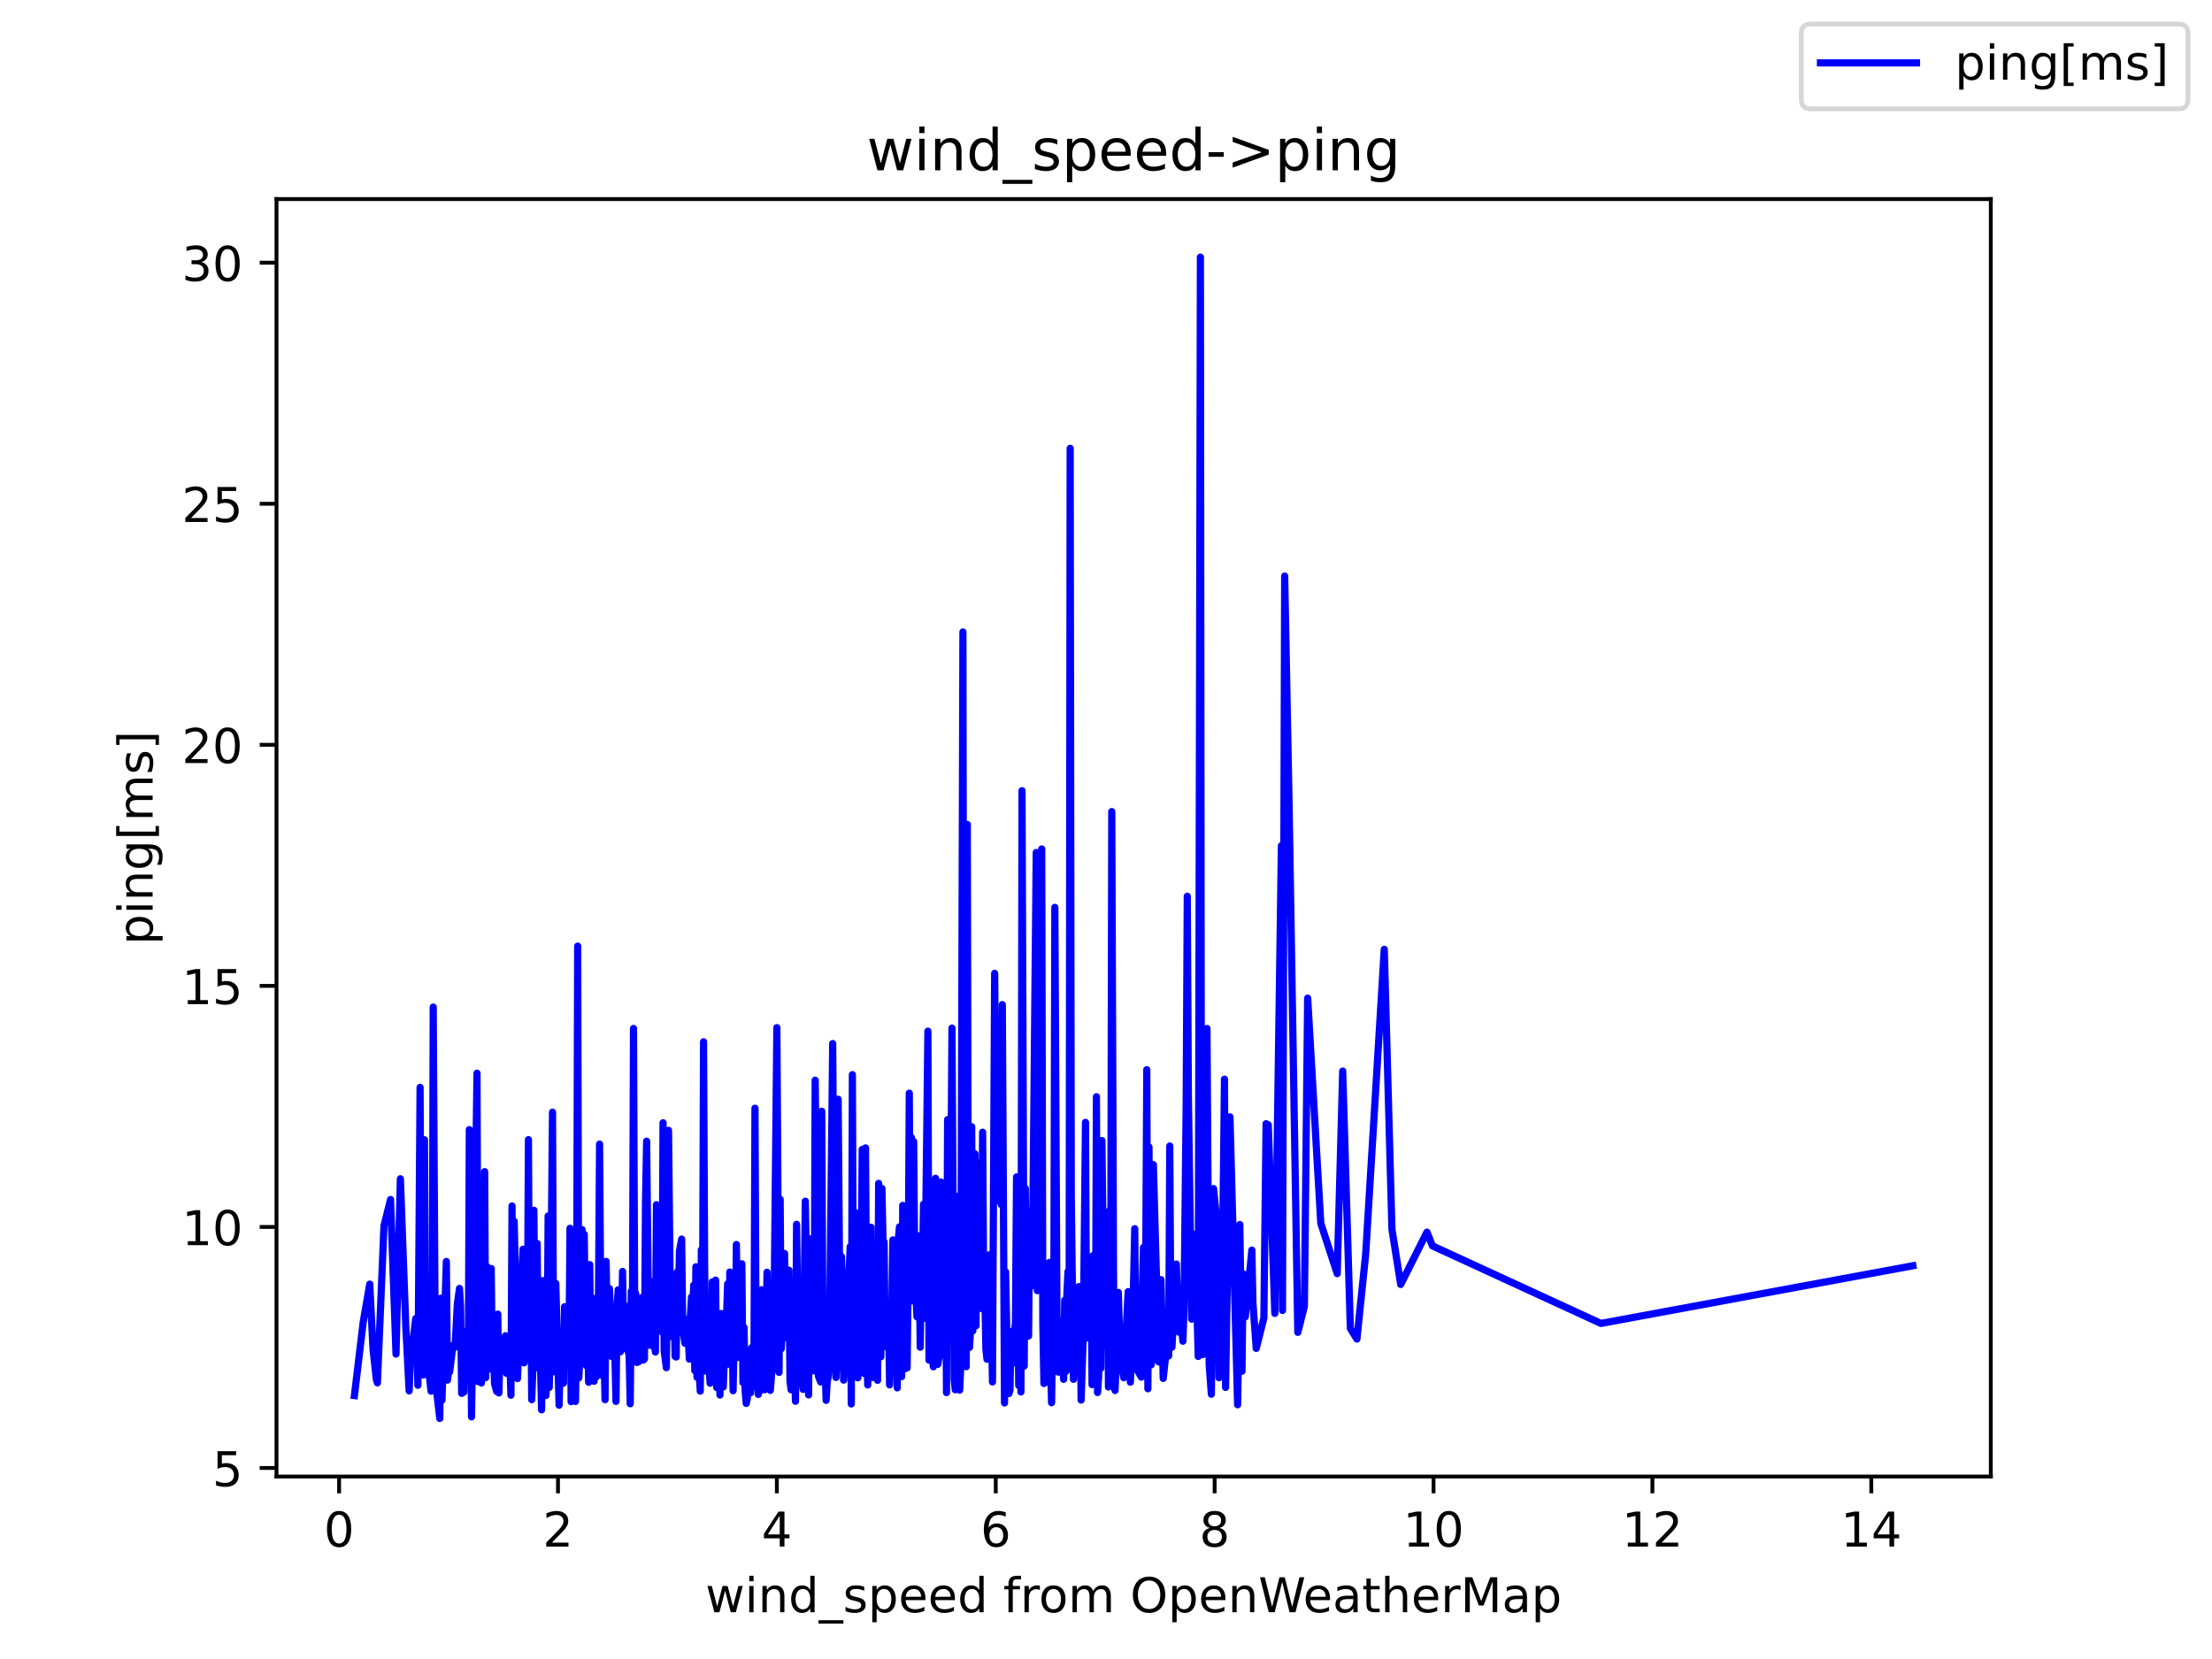 <?xml version="1.0" encoding="utf-8" standalone="no"?>
<!DOCTYPE svg PUBLIC "-//W3C//DTD SVG 1.1//EN"
  "http://www.w3.org/Graphics/SVG/1.1/DTD/svg11.dtd">
<!-- Created with matplotlib (https://matplotlib.org/) -->
<svg height="345.6pt" version="1.1" viewBox="0 0 460.8 345.6" width="460.8pt" xmlns="http://www.w3.org/2000/svg" xmlns:xlink="http://www.w3.org/1999/xlink">
 <defs>
  <style type="text/css">*{stroke-linecap:butt;stroke-linejoin:round;}</style>
 </defs>
 <g id="figure_1">
  <g id="patch_1">
   <path d="M 0 345.6 
L 460.8 345.6 
L 460.8 0 
L 0 0 
z
" style="fill:#ffffff;"/>
  </g>
  <g id="axes_1">
   <g id="patch_2">
    <path d="M 57.6 307.584 
L 414.72 307.584 
L 414.72 41.472 
L 57.6 41.472 
z
" style="fill:#ffffff;"/>
   </g>
   <g id="matplotlib.axis_1">
    <g id="xtick_1">
     <g id="line2d_1">
      <defs>
       <path d="M 0 0 
L 0 3.5 
" id="mc36678bcb5" style="stroke:#000000;stroke-width:0.8;"/>
      </defs>
      <g>
       <use style="stroke:#000000;stroke-width:0.8;" x="70.641" xlink:href="#mc36678bcb5" y="307.584"/>
      </g>
     </g>
     <g id="text_1">
      <!-- 0 -->
      <g transform="translate(67.46 322.182)scale(0.1 -0.1)">
       <defs>
        <path d="M 31.781 66.406 
Q 24.172 66.406 20.328 58.906 
Q 16.5 51.422 16.5 36.375 
Q 16.5 21.391 20.328 13.891 
Q 24.172 6.391 31.781 6.391 
Q 39.453 6.391 43.281 13.891 
Q 47.125 21.391 47.125 36.375 
Q 47.125 51.422 43.281 58.906 
Q 39.453 66.406 31.781 66.406 
z
M 31.781 74.219 
Q 44.047 74.219 50.516 64.516 
Q 56.984 54.828 56.984 36.375 
Q 56.984 17.969 50.516 8.266 
Q 44.047 -1.422 31.781 -1.422 
Q 19.531 -1.422 13.062 8.266 
Q 6.594 17.969 6.594 36.375 
Q 6.594 54.828 13.062 64.516 
Q 19.531 74.219 31.781 74.219 
z
" id="DejaVuSans-48"/>
       </defs>
       <use xlink:href="#DejaVuSans-48"/>
      </g>
     </g>
    </g>
    <g id="xtick_2">
     <g id="line2d_2">
      <g>
       <use style="stroke:#000000;stroke-width:0.8;" x="116.238" xlink:href="#mc36678bcb5" y="307.584"/>
      </g>
     </g>
     <g id="text_2">
      <!-- 2 -->
      <g transform="translate(113.057 322.182)scale(0.1 -0.1)">
       <defs>
        <path d="M 19.188 8.297 
L 53.609 8.297 
L 53.609 0 
L 7.328 0 
L 7.328 8.297 
Q 12.938 14.109 22.625 23.891 
Q 32.328 33.688 34.812 36.531 
Q 39.547 41.844 41.422 45.531 
Q 43.312 49.219 43.312 52.781 
Q 43.312 58.594 39.234 62.25 
Q 35.156 65.922 28.609 65.922 
Q 23.969 65.922 18.812 64.312 
Q 13.672 62.703 7.812 59.422 
L 7.812 69.391 
Q 13.766 71.781 18.938 73 
Q 24.125 74.219 28.422 74.219 
Q 39.75 74.219 46.484 68.547 
Q 53.219 62.891 53.219 53.422 
Q 53.219 48.922 51.531 44.891 
Q 49.859 40.875 45.406 35.406 
Q 44.188 33.984 37.641 27.219 
Q 31.109 20.453 19.188 8.297 
z
" id="DejaVuSans-50"/>
       </defs>
       <use xlink:href="#DejaVuSans-50"/>
      </g>
     </g>
    </g>
    <g id="xtick_3">
     <g id="line2d_3">
      <g>
       <use style="stroke:#000000;stroke-width:0.8;" x="161.836" xlink:href="#mc36678bcb5" y="307.584"/>
      </g>
     </g>
     <g id="text_3">
      <!-- 4 -->
      <g transform="translate(158.655 322.182)scale(0.1 -0.1)">
       <defs>
        <path d="M 37.797 64.312 
L 12.891 25.391 
L 37.797 25.391 
z
M 35.203 72.906 
L 47.609 72.906 
L 47.609 25.391 
L 58.016 25.391 
L 58.016 17.188 
L 47.609 17.188 
L 47.609 0 
L 37.797 0 
L 37.797 17.188 
L 4.891 17.188 
L 4.891 26.703 
z
" id="DejaVuSans-52"/>
       </defs>
       <use xlink:href="#DejaVuSans-52"/>
      </g>
     </g>
    </g>
    <g id="xtick_4">
     <g id="line2d_4">
      <g>
       <use style="stroke:#000000;stroke-width:0.8;" x="207.434" xlink:href="#mc36678bcb5" y="307.584"/>
      </g>
     </g>
     <g id="text_4">
      <!-- 6 -->
      <g transform="translate(204.252 322.182)scale(0.1 -0.1)">
       <defs>
        <path d="M 33.016 40.375 
Q 26.375 40.375 22.484 35.828 
Q 18.609 31.297 18.609 23.391 
Q 18.609 15.531 22.484 10.953 
Q 26.375 6.391 33.016 6.391 
Q 39.656 6.391 43.531 10.953 
Q 47.406 15.531 47.406 23.391 
Q 47.406 31.297 43.531 35.828 
Q 39.656 40.375 33.016 40.375 
z
M 52.594 71.297 
L 52.594 62.312 
Q 48.875 64.062 45.094 64.984 
Q 41.312 65.922 37.594 65.922 
Q 27.828 65.922 22.672 59.328 
Q 17.531 52.734 16.797 39.406 
Q 19.672 43.656 24.016 45.922 
Q 28.375 48.188 33.594 48.188 
Q 44.578 48.188 50.953 41.516 
Q 57.328 34.859 57.328 23.391 
Q 57.328 12.156 50.688 5.359 
Q 44.047 -1.422 33.016 -1.422 
Q 20.359 -1.422 13.672 8.266 
Q 6.984 17.969 6.984 36.375 
Q 6.984 53.656 15.188 63.938 
Q 23.391 74.219 37.203 74.219 
Q 40.922 74.219 44.703 73.484 
Q 48.484 72.75 52.594 71.297 
z
" id="DejaVuSans-54"/>
       </defs>
       <use xlink:href="#DejaVuSans-54"/>
      </g>
     </g>
    </g>
    <g id="xtick_5">
     <g id="line2d_5">
      <g>
       <use style="stroke:#000000;stroke-width:0.8;" x="253.031" xlink:href="#mc36678bcb5" y="307.584"/>
      </g>
     </g>
     <g id="text_5">
      <!-- 8 -->
      <g transform="translate(249.85 322.182)scale(0.1 -0.1)">
       <defs>
        <path d="M 31.781 34.625 
Q 24.75 34.625 20.719 30.859 
Q 16.703 27.094 16.703 20.516 
Q 16.703 13.922 20.719 10.156 
Q 24.75 6.391 31.781 6.391 
Q 38.812 6.391 42.859 10.172 
Q 46.922 13.969 46.922 20.516 
Q 46.922 27.094 42.891 30.859 
Q 38.875 34.625 31.781 34.625 
z
M 21.922 38.812 
Q 15.578 40.375 12.031 44.719 
Q 8.5 49.078 8.5 55.328 
Q 8.5 64.062 14.719 69.141 
Q 20.953 74.219 31.781 74.219 
Q 42.672 74.219 48.875 69.141 
Q 55.078 64.062 55.078 55.328 
Q 55.078 49.078 51.531 44.719 
Q 48 40.375 41.703 38.812 
Q 48.828 37.156 52.797 32.312 
Q 56.781 27.484 56.781 20.516 
Q 56.781 9.906 50.312 4.234 
Q 43.844 -1.422 31.781 -1.422 
Q 19.734 -1.422 13.25 4.234 
Q 6.781 9.906 6.781 20.516 
Q 6.781 27.484 10.781 32.312 
Q 14.797 37.156 21.922 38.812 
z
M 18.312 54.391 
Q 18.312 48.734 21.844 45.562 
Q 25.391 42.391 31.781 42.391 
Q 38.141 42.391 41.719 45.562 
Q 45.312 48.734 45.312 54.391 
Q 45.312 60.062 41.719 63.234 
Q 38.141 66.406 31.781 66.406 
Q 25.391 66.406 21.844 63.234 
Q 18.312 60.062 18.312 54.391 
z
" id="DejaVuSans-56"/>
       </defs>
       <use xlink:href="#DejaVuSans-56"/>
      </g>
     </g>
    </g>
    <g id="xtick_6">
     <g id="line2d_6">
      <g>
       <use style="stroke:#000000;stroke-width:0.8;" x="298.629" xlink:href="#mc36678bcb5" y="307.584"/>
      </g>
     </g>
     <g id="text_6">
      <!-- 10 -->
      <g transform="translate(292.266 322.182)scale(0.1 -0.1)">
       <defs>
        <path d="M 12.406 8.297 
L 28.516 8.297 
L 28.516 63.922 
L 10.984 60.406 
L 10.984 69.391 
L 28.422 72.906 
L 38.281 72.906 
L 38.281 8.297 
L 54.391 8.297 
L 54.391 0 
L 12.406 0 
z
" id="DejaVuSans-49"/>
       </defs>
       <use xlink:href="#DejaVuSans-49"/>
       <use x="63.623" xlink:href="#DejaVuSans-48"/>
      </g>
     </g>
    </g>
    <g id="xtick_7">
     <g id="line2d_7">
      <g>
       <use style="stroke:#000000;stroke-width:0.8;" x="344.226" xlink:href="#mc36678bcb5" y="307.584"/>
      </g>
     </g>
     <g id="text_7">
      <!-- 12 -->
      <g transform="translate(337.864 322.182)scale(0.1 -0.1)">
       <use xlink:href="#DejaVuSans-49"/>
       <use x="63.623" xlink:href="#DejaVuSans-50"/>
      </g>
     </g>
    </g>
    <g id="xtick_8">
     <g id="line2d_8">
      <g>
       <use style="stroke:#000000;stroke-width:0.8;" x="389.824" xlink:href="#mc36678bcb5" y="307.584"/>
      </g>
     </g>
     <g id="text_8">
      <!-- 14 -->
      <g transform="translate(383.461 322.182)scale(0.1 -0.1)">
       <use xlink:href="#DejaVuSans-49"/>
       <use x="63.623" xlink:href="#DejaVuSans-52"/>
      </g>
     </g>
    </g>
    <g id="text_9">
     <!-- wind_speed from OpenWeatherMap -->
     <g transform="translate(146.962 335.861)scale(0.1 -0.1)">
      <defs>
       <path d="M 4.203 54.688 
L 13.188 54.688 
L 24.422 12.016 
L 35.594 54.688 
L 46.188 54.688 
L 57.422 12.016 
L 68.609 54.688 
L 77.594 54.688 
L 63.281 0 
L 52.688 0 
L 40.922 44.828 
L 29.109 0 
L 18.5 0 
z
" id="DejaVuSans-119"/>
       <path d="M 9.422 54.688 
L 18.406 54.688 
L 18.406 0 
L 9.422 0 
z
M 9.422 75.984 
L 18.406 75.984 
L 18.406 64.594 
L 9.422 64.594 
z
" id="DejaVuSans-105"/>
       <path d="M 54.891 33.016 
L 54.891 0 
L 45.906 0 
L 45.906 32.719 
Q 45.906 40.484 42.875 44.328 
Q 39.844 48.188 33.797 48.188 
Q 26.516 48.188 22.312 43.547 
Q 18.109 38.922 18.109 30.906 
L 18.109 0 
L 9.078 0 
L 9.078 54.688 
L 18.109 54.688 
L 18.109 46.188 
Q 21.344 51.125 25.703 53.562 
Q 30.078 56 35.797 56 
Q 45.219 56 50.047 50.172 
Q 54.891 44.344 54.891 33.016 
z
" id="DejaVuSans-110"/>
       <path d="M 45.406 46.391 
L 45.406 75.984 
L 54.391 75.984 
L 54.391 0 
L 45.406 0 
L 45.406 8.203 
Q 42.578 3.328 38.25 0.953 
Q 33.938 -1.422 27.875 -1.422 
Q 17.969 -1.422 11.734 6.484 
Q 5.516 14.406 5.516 27.297 
Q 5.516 40.188 11.734 48.094 
Q 17.969 56 27.875 56 
Q 33.938 56 38.25 53.625 
Q 42.578 51.266 45.406 46.391 
z
M 14.797 27.297 
Q 14.797 17.391 18.875 11.75 
Q 22.953 6.109 30.078 6.109 
Q 37.203 6.109 41.297 11.75 
Q 45.406 17.391 45.406 27.297 
Q 45.406 37.203 41.297 42.844 
Q 37.203 48.484 30.078 48.484 
Q 22.953 48.484 18.875 42.844 
Q 14.797 37.203 14.797 27.297 
z
" id="DejaVuSans-100"/>
       <path d="M 50.984 -16.609 
L 50.984 -23.578 
L -0.984 -23.578 
L -0.984 -16.609 
z
" id="DejaVuSans-95"/>
       <path d="M 44.281 53.078 
L 44.281 44.578 
Q 40.484 46.531 36.375 47.5 
Q 32.281 48.484 27.875 48.484 
Q 21.188 48.484 17.844 46.438 
Q 14.5 44.391 14.5 40.281 
Q 14.5 37.156 16.891 35.375 
Q 19.281 33.594 26.516 31.984 
L 29.594 31.297 
Q 39.156 29.25 43.188 25.516 
Q 47.219 21.781 47.219 15.094 
Q 47.219 7.469 41.188 3.016 
Q 35.156 -1.422 24.609 -1.422 
Q 20.219 -1.422 15.453 -0.562 
Q 10.688 0.297 5.422 2 
L 5.422 11.281 
Q 10.406 8.688 15.234 7.391 
Q 20.062 6.109 24.812 6.109 
Q 31.156 6.109 34.562 8.281 
Q 37.984 10.453 37.984 14.406 
Q 37.984 18.062 35.516 20.016 
Q 33.062 21.969 24.703 23.781 
L 21.578 24.516 
Q 13.234 26.266 9.516 29.906 
Q 5.812 33.547 5.812 39.891 
Q 5.812 47.609 11.281 51.797 
Q 16.75 56 26.812 56 
Q 31.781 56 36.172 55.266 
Q 40.578 54.547 44.281 53.078 
z
" id="DejaVuSans-115"/>
       <path d="M 18.109 8.203 
L 18.109 -20.797 
L 9.078 -20.797 
L 9.078 54.688 
L 18.109 54.688 
L 18.109 46.391 
Q 20.953 51.266 25.266 53.625 
Q 29.594 56 35.594 56 
Q 45.562 56 51.781 48.094 
Q 58.016 40.188 58.016 27.297 
Q 58.016 14.406 51.781 6.484 
Q 45.562 -1.422 35.594 -1.422 
Q 29.594 -1.422 25.266 0.953 
Q 20.953 3.328 18.109 8.203 
z
M 48.688 27.297 
Q 48.688 37.203 44.609 42.844 
Q 40.531 48.484 33.406 48.484 
Q 26.266 48.484 22.188 42.844 
Q 18.109 37.203 18.109 27.297 
Q 18.109 17.391 22.188 11.75 
Q 26.266 6.109 33.406 6.109 
Q 40.531 6.109 44.609 11.75 
Q 48.688 17.391 48.688 27.297 
z
" id="DejaVuSans-112"/>
       <path d="M 56.203 29.594 
L 56.203 25.203 
L 14.891 25.203 
Q 15.484 15.922 20.484 11.062 
Q 25.484 6.203 34.422 6.203 
Q 39.594 6.203 44.453 7.469 
Q 49.312 8.734 54.109 11.281 
L 54.109 2.781 
Q 49.266 0.734 44.188 -0.344 
Q 39.109 -1.422 33.891 -1.422 
Q 20.797 -1.422 13.156 6.188 
Q 5.516 13.812 5.516 26.812 
Q 5.516 40.234 12.766 48.109 
Q 20.016 56 32.328 56 
Q 43.359 56 49.781 48.891 
Q 56.203 41.797 56.203 29.594 
z
M 47.219 32.234 
Q 47.125 39.594 43.094 43.984 
Q 39.062 48.391 32.422 48.391 
Q 24.906 48.391 20.391 44.141 
Q 15.875 39.891 15.188 32.172 
z
" id="DejaVuSans-101"/>
       <path id="DejaVuSans-32"/>
       <path d="M 37.109 75.984 
L 37.109 68.5 
L 28.516 68.5 
Q 23.688 68.5 21.797 66.547 
Q 19.922 64.594 19.922 59.516 
L 19.922 54.688 
L 34.719 54.688 
L 34.719 47.703 
L 19.922 47.703 
L 19.922 0 
L 10.891 0 
L 10.891 47.703 
L 2.297 47.703 
L 2.297 54.688 
L 10.891 54.688 
L 10.891 58.5 
Q 10.891 67.625 15.141 71.797 
Q 19.391 75.984 28.609 75.984 
z
" id="DejaVuSans-102"/>
       <path d="M 41.109 46.297 
Q 39.594 47.172 37.812 47.578 
Q 36.031 48 33.891 48 
Q 26.266 48 22.188 43.047 
Q 18.109 38.094 18.109 28.812 
L 18.109 0 
L 9.078 0 
L 9.078 54.688 
L 18.109 54.688 
L 18.109 46.188 
Q 20.953 51.172 25.484 53.578 
Q 30.031 56 36.531 56 
Q 37.453 56 38.578 55.875 
Q 39.703 55.766 41.062 55.516 
z
" id="DejaVuSans-114"/>
       <path d="M 30.609 48.391 
Q 23.391 48.391 19.188 42.75 
Q 14.984 37.109 14.984 27.297 
Q 14.984 17.484 19.156 11.844 
Q 23.344 6.203 30.609 6.203 
Q 37.797 6.203 41.984 11.859 
Q 46.188 17.531 46.188 27.297 
Q 46.188 37.016 41.984 42.703 
Q 37.797 48.391 30.609 48.391 
z
M 30.609 56 
Q 42.328 56 49.016 48.375 
Q 55.719 40.766 55.719 27.297 
Q 55.719 13.875 49.016 6.219 
Q 42.328 -1.422 30.609 -1.422 
Q 18.844 -1.422 12.172 6.219 
Q 5.516 13.875 5.516 27.297 
Q 5.516 40.766 12.172 48.375 
Q 18.844 56 30.609 56 
z
" id="DejaVuSans-111"/>
       <path d="M 52 44.188 
Q 55.375 50.25 60.062 53.125 
Q 64.75 56 71.094 56 
Q 79.641 56 84.281 50.016 
Q 88.922 44.047 88.922 33.016 
L 88.922 0 
L 79.891 0 
L 79.891 32.719 
Q 79.891 40.578 77.094 44.375 
Q 74.312 48.188 68.609 48.188 
Q 61.625 48.188 57.562 43.547 
Q 53.516 38.922 53.516 30.906 
L 53.516 0 
L 44.484 0 
L 44.484 32.719 
Q 44.484 40.625 41.703 44.406 
Q 38.922 48.188 33.109 48.188 
Q 26.219 48.188 22.156 43.531 
Q 18.109 38.875 18.109 30.906 
L 18.109 0 
L 9.078 0 
L 9.078 54.688 
L 18.109 54.688 
L 18.109 46.188 
Q 21.188 51.219 25.484 53.609 
Q 29.781 56 35.688 56 
Q 41.656 56 45.828 52.969 
Q 50 49.953 52 44.188 
z
" id="DejaVuSans-109"/>
       <path d="M 39.406 66.219 
Q 28.656 66.219 22.328 58.203 
Q 16.016 50.203 16.016 36.375 
Q 16.016 22.609 22.328 14.594 
Q 28.656 6.594 39.406 6.594 
Q 50.141 6.594 56.422 14.594 
Q 62.703 22.609 62.703 36.375 
Q 62.703 50.203 56.422 58.203 
Q 50.141 66.219 39.406 66.219 
z
M 39.406 74.219 
Q 54.734 74.219 63.906 63.938 
Q 73.094 53.656 73.094 36.375 
Q 73.094 19.141 63.906 8.859 
Q 54.734 -1.422 39.406 -1.422 
Q 24.031 -1.422 14.812 8.828 
Q 5.609 19.094 5.609 36.375 
Q 5.609 53.656 14.812 63.938 
Q 24.031 74.219 39.406 74.219 
z
" id="DejaVuSans-79"/>
       <path d="M 3.328 72.906 
L 13.281 72.906 
L 28.609 11.281 
L 43.891 72.906 
L 54.984 72.906 
L 70.312 11.281 
L 85.594 72.906 
L 95.609 72.906 
L 77.297 0 
L 64.891 0 
L 49.516 63.281 
L 33.984 0 
L 21.578 0 
z
" id="DejaVuSans-87"/>
       <path d="M 34.281 27.484 
Q 23.391 27.484 19.188 25 
Q 14.984 22.516 14.984 16.5 
Q 14.984 11.719 18.141 8.906 
Q 21.297 6.109 26.703 6.109 
Q 34.188 6.109 38.703 11.406 
Q 43.219 16.703 43.219 25.484 
L 43.219 27.484 
z
M 52.203 31.203 
L 52.203 0 
L 43.219 0 
L 43.219 8.297 
Q 40.141 3.328 35.547 0.953 
Q 30.953 -1.422 24.312 -1.422 
Q 15.922 -1.422 10.953 3.297 
Q 6 8.016 6 15.922 
Q 6 25.141 12.172 29.828 
Q 18.359 34.516 30.609 34.516 
L 43.219 34.516 
L 43.219 35.406 
Q 43.219 41.609 39.141 45 
Q 35.062 48.391 27.688 48.391 
Q 23 48.391 18.547 47.266 
Q 14.109 46.141 10.016 43.891 
L 10.016 52.203 
Q 14.938 54.109 19.578 55.047 
Q 24.219 56 28.609 56 
Q 40.484 56 46.344 49.844 
Q 52.203 43.703 52.203 31.203 
z
" id="DejaVuSans-97"/>
       <path d="M 18.312 70.219 
L 18.312 54.688 
L 36.812 54.688 
L 36.812 47.703 
L 18.312 47.703 
L 18.312 18.016 
Q 18.312 11.328 20.141 9.422 
Q 21.969 7.516 27.594 7.516 
L 36.812 7.516 
L 36.812 0 
L 27.594 0 
Q 17.188 0 13.234 3.875 
Q 9.281 7.766 9.281 18.016 
L 9.281 47.703 
L 2.688 47.703 
L 2.688 54.688 
L 9.281 54.688 
L 9.281 70.219 
z
" id="DejaVuSans-116"/>
       <path d="M 54.891 33.016 
L 54.891 0 
L 45.906 0 
L 45.906 32.719 
Q 45.906 40.484 42.875 44.328 
Q 39.844 48.188 33.797 48.188 
Q 26.516 48.188 22.312 43.547 
Q 18.109 38.922 18.109 30.906 
L 18.109 0 
L 9.078 0 
L 9.078 75.984 
L 18.109 75.984 
L 18.109 46.188 
Q 21.344 51.125 25.703 53.562 
Q 30.078 56 35.797 56 
Q 45.219 56 50.047 50.172 
Q 54.891 44.344 54.891 33.016 
z
" id="DejaVuSans-104"/>
       <path d="M 9.812 72.906 
L 24.516 72.906 
L 43.109 23.297 
L 61.812 72.906 
L 76.516 72.906 
L 76.516 0 
L 66.891 0 
L 66.891 64.016 
L 48.094 14.016 
L 38.188 14.016 
L 19.391 64.016 
L 19.391 0 
L 9.812 0 
z
" id="DejaVuSans-77"/>
      </defs>
      <use xlink:href="#DejaVuSans-119"/>
      <use x="81.787" xlink:href="#DejaVuSans-105"/>
      <use x="109.57" xlink:href="#DejaVuSans-110"/>
      <use x="172.949" xlink:href="#DejaVuSans-100"/>
      <use x="236.426" xlink:href="#DejaVuSans-95"/>
      <use x="286.426" xlink:href="#DejaVuSans-115"/>
      <use x="338.525" xlink:href="#DejaVuSans-112"/>
      <use x="402.002" xlink:href="#DejaVuSans-101"/>
      <use x="463.525" xlink:href="#DejaVuSans-101"/>
      <use x="525.049" xlink:href="#DejaVuSans-100"/>
      <use x="588.525" xlink:href="#DejaVuSans-32"/>
      <use x="620.312" xlink:href="#DejaVuSans-102"/>
      <use x="655.518" xlink:href="#DejaVuSans-114"/>
      <use x="694.381" xlink:href="#DejaVuSans-111"/>
      <use x="755.562" xlink:href="#DejaVuSans-109"/>
      <use x="852.975" xlink:href="#DejaVuSans-32"/>
      <use x="884.762" xlink:href="#DejaVuSans-79"/>
      <use x="963.473" xlink:href="#DejaVuSans-112"/>
      <use x="1026.949" xlink:href="#DejaVuSans-101"/>
      <use x="1088.473" xlink:href="#DejaVuSans-110"/>
      <use x="1151.852" xlink:href="#DejaVuSans-87"/>
      <use x="1244.854" xlink:href="#DejaVuSans-101"/>
      <use x="1306.377" xlink:href="#DejaVuSans-97"/>
      <use x="1367.656" xlink:href="#DejaVuSans-116"/>
      <use x="1406.865" xlink:href="#DejaVuSans-104"/>
      <use x="1470.244" xlink:href="#DejaVuSans-101"/>
      <use x="1531.768" xlink:href="#DejaVuSans-114"/>
      <use x="1572.881" xlink:href="#DejaVuSans-77"/>
      <use x="1659.16" xlink:href="#DejaVuSans-97"/>
      <use x="1720.439" xlink:href="#DejaVuSans-112"/>
     </g>
    </g>
   </g>
   <g id="matplotlib.axis_2">
    <g id="ytick_1">
     <g id="line2d_9">
      <defs>
       <path d="M 0 0 
L -3.5 0 
" id="m05358dede4" style="stroke:#000000;stroke-width:0.8;"/>
      </defs>
      <g>
       <use style="stroke:#000000;stroke-width:0.8;" x="57.6" xlink:href="#m05358dede4" y="305.807"/>
      </g>
     </g>
     <g id="text_10">
      <!-- 5 -->
      <g transform="translate(44.237 309.606)scale(0.1 -0.1)">
       <defs>
        <path d="M 10.797 72.906 
L 49.516 72.906 
L 49.516 64.594 
L 19.828 64.594 
L 19.828 46.734 
Q 21.969 47.469 24.109 47.828 
Q 26.266 48.188 28.422 48.188 
Q 40.625 48.188 47.75 41.5 
Q 54.891 34.812 54.891 23.391 
Q 54.891 11.625 47.562 5.094 
Q 40.234 -1.422 26.906 -1.422 
Q 22.312 -1.422 17.547 -0.641 
Q 12.797 0.141 7.719 1.703 
L 7.719 11.625 
Q 12.109 9.234 16.797 8.062 
Q 21.484 6.891 26.703 6.891 
Q 35.156 6.891 40.078 11.328 
Q 45.016 15.766 45.016 23.391 
Q 45.016 31 40.078 35.438 
Q 35.156 39.891 26.703 39.891 
Q 22.75 39.891 18.812 39.016 
Q 14.891 38.141 10.797 36.281 
z
" id="DejaVuSans-53"/>
       </defs>
       <use xlink:href="#DejaVuSans-53"/>
      </g>
     </g>
    </g>
    <g id="ytick_2">
     <g id="line2d_10">
      <g>
       <use style="stroke:#000000;stroke-width:0.8;" x="57.6" xlink:href="#m05358dede4" y="255.591"/>
      </g>
     </g>
     <g id="text_11">
      <!-- 10 -->
      <g transform="translate(37.875 259.39)scale(0.1 -0.1)">
       <use xlink:href="#DejaVuSans-49"/>
       <use x="63.623" xlink:href="#DejaVuSans-48"/>
      </g>
     </g>
    </g>
    <g id="ytick_3">
     <g id="line2d_11">
      <g>
       <use style="stroke:#000000;stroke-width:0.8;" x="57.6" xlink:href="#m05358dede4" y="205.375"/>
      </g>
     </g>
     <g id="text_12">
      <!-- 15 -->
      <g transform="translate(37.875 209.174)scale(0.1 -0.1)">
       <use xlink:href="#DejaVuSans-49"/>
       <use x="63.623" xlink:href="#DejaVuSans-53"/>
      </g>
     </g>
    </g>
    <g id="ytick_4">
     <g id="line2d_12">
      <g>
       <use style="stroke:#000000;stroke-width:0.8;" x="57.6" xlink:href="#m05358dede4" y="155.159"/>
      </g>
     </g>
     <g id="text_13">
      <!-- 20 -->
      <g transform="translate(37.875 158.958)scale(0.1 -0.1)">
       <use xlink:href="#DejaVuSans-50"/>
       <use x="63.623" xlink:href="#DejaVuSans-48"/>
      </g>
     </g>
    </g>
    <g id="ytick_5">
     <g id="line2d_13">
      <g>
       <use style="stroke:#000000;stroke-width:0.8;" x="57.6" xlink:href="#m05358dede4" y="104.942"/>
      </g>
     </g>
     <g id="text_14">
      <!-- 25 -->
      <g transform="translate(37.875 108.742)scale(0.1 -0.1)">
       <use xlink:href="#DejaVuSans-50"/>
       <use x="63.623" xlink:href="#DejaVuSans-53"/>
      </g>
     </g>
    </g>
    <g id="ytick_6">
     <g id="line2d_14">
      <g>
       <use style="stroke:#000000;stroke-width:0.8;" x="57.6" xlink:href="#m05358dede4" y="54.726"/>
      </g>
     </g>
     <g id="text_15">
      <!-- 30 -->
      <g transform="translate(37.875 58.526)scale(0.1 -0.1)">
       <defs>
        <path d="M 40.578 39.312 
Q 47.656 37.797 51.625 33 
Q 55.609 28.219 55.609 21.188 
Q 55.609 10.406 48.188 4.484 
Q 40.766 -1.422 27.094 -1.422 
Q 22.516 -1.422 17.656 -0.516 
Q 12.797 0.391 7.625 2.203 
L 7.625 11.719 
Q 11.719 9.328 16.594 8.109 
Q 21.484 6.891 26.812 6.891 
Q 36.078 6.891 40.938 10.547 
Q 45.797 14.203 45.797 21.188 
Q 45.797 27.641 41.281 31.266 
Q 36.766 34.906 28.719 34.906 
L 20.219 34.906 
L 20.219 43.016 
L 29.109 43.016 
Q 36.375 43.016 40.234 45.922 
Q 44.094 48.828 44.094 54.297 
Q 44.094 59.906 40.109 62.906 
Q 36.141 65.922 28.719 65.922 
Q 24.656 65.922 20.016 65.031 
Q 15.375 64.156 9.812 62.312 
L 9.812 71.094 
Q 15.438 72.656 20.344 73.438 
Q 25.25 74.219 29.594 74.219 
Q 40.828 74.219 47.359 69.109 
Q 53.906 64.016 53.906 55.328 
Q 53.906 49.266 50.438 45.094 
Q 46.969 40.922 40.578 39.312 
z
" id="DejaVuSans-51"/>
       </defs>
       <use xlink:href="#DejaVuSans-51"/>
       <use x="63.623" xlink:href="#DejaVuSans-48"/>
      </g>
     </g>
    </g>
    <g id="text_16">
     <!-- ping[ms] -->
     <g transform="translate(31.795 196.811)rotate(-90)scale(0.1 -0.1)">
      <defs>
       <path d="M 45.406 27.984 
Q 45.406 37.75 41.375 43.109 
Q 37.359 48.484 30.078 48.484 
Q 22.859 48.484 18.828 43.109 
Q 14.797 37.75 14.797 27.984 
Q 14.797 18.266 18.828 12.891 
Q 22.859 7.516 30.078 7.516 
Q 37.359 7.516 41.375 12.891 
Q 45.406 18.266 45.406 27.984 
z
M 54.391 6.781 
Q 54.391 -7.172 48.188 -13.984 
Q 42 -20.797 29.203 -20.797 
Q 24.469 -20.797 20.266 -20.094 
Q 16.062 -19.391 12.109 -17.922 
L 12.109 -9.188 
Q 16.062 -11.328 19.922 -12.344 
Q 23.781 -13.375 27.781 -13.375 
Q 36.625 -13.375 41.016 -8.766 
Q 45.406 -4.156 45.406 5.172 
L 45.406 9.625 
Q 42.625 4.781 38.281 2.391 
Q 33.938 0 27.875 0 
Q 17.828 0 11.672 7.656 
Q 5.516 15.328 5.516 27.984 
Q 5.516 40.672 11.672 48.328 
Q 17.828 56 27.875 56 
Q 33.938 56 38.281 53.609 
Q 42.625 51.219 45.406 46.391 
L 45.406 54.688 
L 54.391 54.688 
z
" id="DejaVuSans-103"/>
       <path d="M 8.594 75.984 
L 29.297 75.984 
L 29.297 69 
L 17.578 69 
L 17.578 -6.203 
L 29.297 -6.203 
L 29.297 -13.188 
L 8.594 -13.188 
z
" id="DejaVuSans-91"/>
       <path d="M 30.422 75.984 
L 30.422 -13.188 
L 9.719 -13.188 
L 9.719 -6.203 
L 21.391 -6.203 
L 21.391 69 
L 9.719 69 
L 9.719 75.984 
z
" id="DejaVuSans-93"/>
      </defs>
      <use xlink:href="#DejaVuSans-112"/>
      <use x="63.477" xlink:href="#DejaVuSans-105"/>
      <use x="91.26" xlink:href="#DejaVuSans-110"/>
      <use x="154.639" xlink:href="#DejaVuSans-103"/>
      <use x="218.115" xlink:href="#DejaVuSans-91"/>
      <use x="257.129" xlink:href="#DejaVuSans-109"/>
      <use x="354.541" xlink:href="#DejaVuSans-115"/>
      <use x="406.641" xlink:href="#DejaVuSans-93"/>
     </g>
    </g>
   </g>
   <g id="line2d_15">
    <path clip-path="url(#pe4ca347607)" d="M 73.833 290.719 
L 75.657 275.431 
L 77.025 267.508 
L 77.709 281.082 
L 78.392 287.319 
L 78.62 288.07 
L 79.988 255.37 
L 81.356 249.883 
L 82.496 282.081 
L 83.408 245.558 
L 84.548 276.655 
L 85.232 289.744 
L 85.46 284.064 
L 86.6 274.682 
L 86.828 278.886 
L 87.056 288.575 
L 87.512 226.516 
L 87.74 281.702 
L 88.196 286.432 
L 88.424 237.433 
L 88.652 279.397 
L 89.792 289.811 
L 90.02 288.313 
L 90.248 209.795 
L 90.704 287.671 
L 91.616 295.488 
L 91.844 270.445 
L 92.072 291.692 
L 92.984 262.79 
L 93.212 287.497 
L 93.44 285.908 
L 93.668 285.782 
L 94.352 280.267 
L 94.58 280.819 
L 94.808 280.606 
L 95.264 271.747 
L 95.72 268.403 
L 95.948 272.221 
L 96.176 290.264 
L 96.632 290.002 
L 96.859 277.373 
L 97.087 284.855 
L 97.315 286.71 
L 97.543 287.528 
L 97.771 235.323 
L 98.227 295.156 
L 98.683 263.247 
L 98.911 257.969 
L 99.367 223.568 
L 99.595 287.823 
L 99.823 254.637 
L 100.051 278.139 
L 100.279 288.108 
L 100.735 284.457 
L 100.963 244.068 
L 101.191 286.985 
L 101.419 263.845 
L 101.647 273.627 
L 101.875 273.054 
L 102.331 264.25 
L 102.559 285.376 
L 102.787 277.759 
L 103.015 288.228 
L 103.471 289.872 
L 103.699 273.753 
L 103.927 290.172 
L 104.155 281.94 
L 104.611 281.44 
L 105.295 278.258 
L 105.523 286.098 
L 106.207 283.15 
L 106.435 290.647 
L 106.663 251.226 
L 106.891 285.845 
L 107.119 254.442 
L 107.803 287.181 
L 108.943 260.243 
L 109.171 283.903 
L 109.627 278.594 
L 109.855 280.68 
L 110.083 237.409 
L 110.311 282.422 
L 110.539 265.682 
L 110.767 291.577 
L 110.995 285.571 
L 111.223 252.12 
L 111.451 281.493 
L 111.907 259.05 
L 112.135 285.013 
L 112.363 273.733 
L 112.819 293.696 
L 113.047 266.77 
L 113.275 271.699 
L 113.731 290.708 
L 113.959 286.913 
L 114.187 253.313 
L 114.415 289.016 
L 114.643 279.576 
L 115.099 231.688 
L 115.326 285.776 
L 115.554 285.673 
L 115.782 267.364 
L 116.466 292.734 
L 116.694 283.625 
L 116.922 282.201 
L 117.378 288.148 
L 117.606 272.22 
L 118.062 281.821 
L 118.29 274.449 
L 118.518 282.352 
L 118.746 255.876 
L 118.974 291.992 
L 119.202 268.385 
L 119.43 273.276 
L 119.886 291.948 
L 120.114 275.727 
L 120.342 197.092 
L 120.57 287.045 
L 121.026 278.557 
L 121.254 256.141 
L 121.482 273.819 
L 121.71 257.146 
L 121.938 276.75 
L 122.166 284.508 
L 122.394 273.917 
L 122.622 287.955 
L 122.85 263.436 
L 123.078 283.454 
L 123.306 284.605 
L 123.534 272.758 
L 123.762 287.741 
L 123.99 270.496 
L 124.218 286.837 
L 124.446 275.592 
L 124.674 270.872 
L 124.902 238.34 
L 125.13 269.834 
L 125.586 286.631 
L 125.814 280.627 
L 126.042 291.587 
L 126.27 262.774 
L 126.498 276.907 
L 126.726 277.642 
L 126.954 268.442 
L 127.182 272.935 
L 127.41 282.576 
L 127.638 280.021 
L 127.866 276.119 
L 128.094 282.295 
L 128.322 291.941 
L 128.55 272.94 
L 128.778 268.683 
L 129.234 281.61 
L 129.462 278.665 
L 129.69 264.866 
L 129.918 279.494 
L 130.146 271.947 
L 130.602 281.094 
L 130.83 281.473 
L 131.058 282.2 
L 131.286 292.43 
L 131.514 268.981 
L 131.742 275.773 
L 131.97 214.246 
L 132.198 269.203 
L 132.426 269.445 
L 132.654 283.831 
L 133.11 283.641 
L 133.338 274.51 
L 133.566 274.46 
L 133.794 270.254 
L 134.021 283.329 
L 134.249 283.095 
L 134.477 249.969 
L 134.705 237.726 
L 135.161 280.233 
L 135.389 266.854 
L 135.617 280.266 
L 135.845 268.594 
L 136.301 279.916 
L 136.529 281.654 
L 136.757 250.962 
L 136.985 268.328 
L 137.213 260.793 
L 137.441 268.155 
L 137.669 271.376 
L 137.897 277.485 
L 138.125 233.899 
L 138.353 281.343 
L 138.809 284.918 
L 139.037 265.705 
L 139.265 235.472 
L 139.721 278.427 
L 139.949 271.366 
L 140.177 275.059 
L 140.405 271.393 
L 140.633 282.555 
L 140.861 282.694 
L 141.089 264.989 
L 141.317 271.585 
L 141.545 260.6 
L 142.001 258.126 
L 142.229 276.804 
L 142.685 279.828 
L 142.913 275.65 
L 143.141 274.864 
L 143.369 278.105 
L 143.597 283.128 
L 143.825 274.159 
L 144.053 270.186 
L 144.281 274.083 
L 144.509 267.737 
L 144.737 285.526 
L 144.965 263.895 
L 145.193 286.916 
L 145.421 266.406 
L 145.649 285.881 
L 145.877 289.795 
L 146.105 260.358 
L 146.333 278.711 
L 146.561 217.023 
L 146.789 263.928 
L 147.017 285.629 
L 147.245 274.536 
L 147.473 283.289 
L 147.701 284.437 
L 147.929 288.153 
L 148.157 285.457 
L 148.385 267.032 
L 148.841 283.219 
L 149.069 266.667 
L 149.297 289.051 
L 149.525 288.515 
L 149.753 280.144 
L 149.981 290.609 
L 150.209 273.621 
L 150.437 285.14 
L 150.665 288.936 
L 150.893 282.99 
L 151.121 281.255 
L 151.577 267.454 
L 151.805 284.188 
L 152.033 264.986 
L 152.261 272.343 
L 152.488 273.715 
L 152.716 289.711 
L 152.944 278.256 
L 153.172 283.028 
L 153.4 259.247 
L 153.628 274.838 
L 154.084 282.752 
L 154.312 281.134 
L 154.54 263.268 
L 154.768 288.022 
L 154.996 276.53 
L 155.224 289.748 
L 155.452 292.36 
L 155.68 291.287 
L 156.136 281.359 
L 156.364 290.148 
L 156.592 280.738 
L 157.048 288.87 
L 157.276 230.866 
L 157.504 280.439 
L 157.732 282.723 
L 157.96 290.487 
L 158.188 270.156 
L 158.416 289.71 
L 158.644 268.672 
L 158.872 285.525 
L 159.1 275.034 
L 159.328 289.496 
L 159.556 280.445 
L 159.784 265.026 
L 160.012 280.785 
L 160.24 269.331 
L 160.468 289.639 
L 160.924 284.004 
L 161.152 282.878 
L 161.836 214.074 
L 162.292 285.898 
L 162.52 249.851 
L 162.748 280.988 
L 162.976 277.391 
L 163.204 277.751 
L 163.432 261.126 
L 163.66 277.583 
L 163.888 278.606 
L 164.116 278.302 
L 164.344 264.605 
L 164.572 287.724 
L 164.8 289.513 
L 165.028 274.701 
L 165.256 274.109 
L 165.712 291.912 
L 165.94 255.048 
L 166.168 272.408 
L 166.624 282.642 
L 167.308 289.439 
L 167.764 250.229 
L 168.448 290.58 
L 168.676 258.071 
L 168.904 283.124 
L 169.132 269.935 
L 169.36 285.02 
L 169.588 285.594 
L 169.816 225.029 
L 170.5 286.688 
L 170.956 287.886 
L 171.183 231.494 
L 171.411 273.691 
L 171.867 283.559 
L 172.095 291.718 
L 172.323 287.819 
L 172.551 286.674 
L 172.779 281.103 
L 173.463 217.396 
L 173.919 281.114 
L 174.147 286.958 
L 174.375 280.274 
L 174.603 228.99 
L 175.059 284.815 
L 175.287 261.763 
L 175.515 268.654 
L 175.743 287.504 
L 176.655 270.198 
L 177.111 259.691 
L 177.339 292.463 
L 177.567 223.868 
L 177.795 282.088 
L 178.023 281.845 
L 178.251 252.619 
L 178.707 287.026 
L 179.163 265.151 
L 179.391 265.559 
L 179.619 239.449 
L 180.075 286.151 
L 180.303 239.13 
L 180.531 275.317 
L 180.759 288.514 
L 180.987 268.759 
L 181.215 274.647 
L 181.443 255.652 
L 181.671 286.979 
L 182.127 273.41 
L 182.355 278.617 
L 182.583 281.227 
L 182.811 287.54 
L 183.039 246.523 
L 183.495 282.642 
L 183.723 247.574 
L 183.951 258.749 
L 184.179 258.711 
L 184.407 280.498 
L 184.863 279.451 
L 185.091 274.557 
L 185.319 288.497 
L 185.775 273.146 
L 186.003 258.297 
L 186.459 283.962 
L 186.687 267.002 
L 186.915 289.12 
L 187.143 258.042 
L 187.371 255.571 
L 187.599 267.353 
L 187.827 286.779 
L 188.055 251.108 
L 188.283 282.024 
L 188.511 285.153 
L 188.739 256.454 
L 188.967 284.974 
L 189.195 265.564 
L 189.423 227.731 
L 189.651 271.1 
L 189.878 236.978 
L 190.106 248.721 
L 190.334 237.793 
L 190.562 264.825 
L 191.018 274.312 
L 191.246 257.433 
L 191.474 262.596 
L 191.702 280.656 
L 191.93 262.423 
L 192.158 265.282 
L 192.386 250.876 
L 192.614 274.625 
L 193.298 214.808 
L 193.526 283.336 
L 193.754 277.636 
L 194.438 284.726 
L 194.666 271.725 
L 194.894 245.457 
L 195.122 276.836 
L 195.35 284.217 
L 195.806 281.703 
L 196.034 246.245 
L 196.262 277.463 
L 196.49 273.645 
L 196.946 257.116 
L 197.174 290.103 
L 197.402 233.246 
L 197.63 274.8 
L 197.858 278.605 
L 198.314 214.171 
L 198.77 287.357 
L 198.998 289.516 
L 199.226 252.661 
L 199.454 249.249 
L 199.682 262.611 
L 199.91 289.592 
L 200.138 284.95 
L 200.594 131.649 
L 200.822 281.539 
L 201.05 254.773 
L 201.278 284.706 
L 201.506 171.747 
L 201.734 274.289 
L 201.962 280.693 
L 202.19 276.947 
L 202.418 234.705 
L 202.646 277.253 
L 203.102 240.375 
L 203.33 276.178 
L 203.558 242.147 
L 203.786 246.521 
L 204.014 271.755 
L 204.47 272.596 
L 204.698 235.865 
L 204.926 268.942 
L 205.154 269.223 
L 205.382 281.097 
L 205.61 283.155 
L 206.066 261.4 
L 206.522 274.386 
L 206.75 287.885 
L 207.206 202.762 
L 207.434 229.447 
L 207.662 220.946 
L 207.89 237.089 
L 208.345 249.953 
L 208.573 250.921 
L 208.801 209.282 
L 209.257 292.258 
L 209.485 264.956 
L 209.941 287.508 
L 210.169 290.304 
L 210.397 289.636 
L 210.625 277.39 
L 210.853 284.049 
L 211.081 279.151 
L 211.537 275.666 
L 211.765 245.176 
L 212.221 288.63 
L 212.449 249.463 
L 212.677 289.968 
L 212.905 164.719 
L 213.361 284.572 
L 213.589 247.578 
L 213.817 271.872 
L 214.045 261.201 
L 214.273 278.311 
L 214.501 252.542 
L 214.729 268.028 
L 215.185 250.533 
L 215.869 177.593 
L 216.097 268.869 
L 216.553 248.18 
L 216.781 260.663 
L 217.009 176.847 
L 217.237 275.782 
L 217.465 288.204 
L 217.921 287.932 
L 218.149 279.605 
L 218.377 285.314 
L 218.605 262.99 
L 218.833 283.855 
L 219.061 292.213 
L 219.289 276.183 
L 219.517 276.822 
L 219.745 189.023 
L 220.201 277.409 
L 220.429 285.839 
L 220.657 285.835 
L 221.341 275.021 
L 221.569 287.339 
L 221.797 270.872 
L 222.025 285.73 
L 222.253 269.42 
L 222.481 264.879 
L 222.709 285.199 
L 222.937 93.395 
L 223.165 248.816 
L 223.621 287.343 
L 223.849 282.045 
L 224.305 278.765 
L 224.533 282.909 
L 224.761 268.014 
L 224.989 271.713 
L 225.217 291.659 
L 225.673 277.974 
L 226.129 233.807 
L 226.357 278.73 
L 226.585 265.726 
L 226.813 267.618 
L 227.268 262.137 
L 227.496 288.446 
L 227.724 261.545 
L 227.952 268.885 
L 228.18 287.192 
L 228.408 228.465 
L 228.636 290.087 
L 228.864 286.843 
L 229.092 250.79 
L 229.32 285.038 
L 229.548 237.592 
L 229.776 257.432 
L 230.46 280.369 
L 230.688 256.289 
L 230.916 288.94 
L 231.144 252.172 
L 231.372 273.852 
L 231.6 169.062 
L 232.056 288.137 
L 232.284 289.666 
L 232.512 284.119 
L 232.968 269.244 
L 233.424 284.589 
L 233.88 285.682 
L 234.108 287.01 
L 235.02 269.062 
L 235.248 275.333 
L 235.476 287.941 
L 235.932 276.95 
L 236.388 255.951 
L 236.616 284.846 
L 237.756 286.88 
L 237.984 268.102 
L 238.212 259.86 
L 238.668 265.17 
L 238.896 222.836 
L 239.124 289.304 
L 239.352 238.937 
L 239.58 283.5 
L 239.808 284.335 
L 240.036 282.681 
L 240.264 242.605 
L 241.404 283.719 
L 241.86 266.575 
L 242.316 287.154 
L 243 280.931 
L 243.456 282.462 
L 243.684 238.73 
L 243.912 275.456 
L 244.14 280.641 
L 245.052 263.322 
L 245.507 277.485 
L 245.735 277.167 
L 246.191 277.116 
L 246.419 279.402 
L 246.647 272.848 
L 247.103 229.93 
L 247.331 186.703 
L 247.559 228.412 
L 248.243 274.8 
L 248.927 257.11 
L 249.611 282.574 
L 250.067 53.568 
L 250.295 271.604 
L 250.523 282.212 
L 251.207 257.657 
L 251.435 214.262 
L 251.891 284.229 
L 252.347 290.447 
L 252.803 247.601 
L 253.715 256.527 
L 253.943 287.009 
L 254.627 266.129 
L 255.083 224.815 
L 255.311 289.02 
L 256.223 232.666 
L 257.819 292.633 
L 258.047 278.401 
L 258.275 255.099 
L 258.731 285.656 
L 258.959 265.346 
L 259.415 274.339 
L 260.783 260.421 
L 261.011 271.42 
L 261.695 280.894 
L 263.291 274.541 
L 263.747 234.097 
L 264.202 234.331 
L 265.57 273.611 
L 266.938 176.178 
L 267.166 272.997 
L 267.622 120.01 
L 268.534 167.385 
L 270.358 277.552 
L 271.726 272.145 
L 272.41 207.932 
L 275.146 254.85 
L 278.566 265.322 
L 279.706 223.118 
L 281.302 276.73 
L 282.669 278.948 
L 284.493 261.295 
L 288.369 197.759 
L 289.965 256.059 
L 291.789 267.573 
L 297.261 256.679 
L 298.401 259.534 
L 333.511 275.694 
L 398.487 263.681 
L 398.487 263.681 
" style="fill:none;stroke:#0000ff;stroke-linecap:square;stroke-width:1.5;"/>
   </g>
   <g id="patch_3">
    <path d="M 57.6 307.584 
L 57.6 41.472 
" style="fill:none;stroke:#000000;stroke-linecap:square;stroke-linejoin:miter;stroke-width:0.8;"/>
   </g>
   <g id="patch_4">
    <path d="M 414.72 307.584 
L 414.72 41.472 
" style="fill:none;stroke:#000000;stroke-linecap:square;stroke-linejoin:miter;stroke-width:0.8;"/>
   </g>
   <g id="patch_5">
    <path d="M 57.6 307.584 
L 414.72 307.584 
" style="fill:none;stroke:#000000;stroke-linecap:square;stroke-linejoin:miter;stroke-width:0.8;"/>
   </g>
   <g id="patch_6">
    <path d="M 57.6 41.472 
L 414.72 41.472 
" style="fill:none;stroke:#000000;stroke-linecap:square;stroke-linejoin:miter;stroke-width:0.8;"/>
   </g>
   <g id="text_17">
    <!-- wind_speed-&gt;ping -->
    <g transform="translate(180.567 35.472)scale(0.12 -0.12)">
     <defs>
      <path d="M 4.891 31.391 
L 31.203 31.391 
L 31.203 23.391 
L 4.891 23.391 
z
" id="DejaVuSans-45"/>
      <path d="M 10.594 49.219 
L 10.594 58.109 
L 73.188 35.406 
L 73.188 27.297 
L 10.594 4.594 
L 10.594 13.484 
L 60.891 31.297 
z
" id="DejaVuSans-62"/>
     </defs>
     <use xlink:href="#DejaVuSans-119"/>
     <use x="81.787" xlink:href="#DejaVuSans-105"/>
     <use x="109.57" xlink:href="#DejaVuSans-110"/>
     <use x="172.949" xlink:href="#DejaVuSans-100"/>
     <use x="236.426" xlink:href="#DejaVuSans-95"/>
     <use x="286.426" xlink:href="#DejaVuSans-115"/>
     <use x="338.525" xlink:href="#DejaVuSans-112"/>
     <use x="402.002" xlink:href="#DejaVuSans-101"/>
     <use x="463.525" xlink:href="#DejaVuSans-101"/>
     <use x="525.049" xlink:href="#DejaVuSans-100"/>
     <use x="588.525" xlink:href="#DejaVuSans-45"/>
     <use x="624.609" xlink:href="#DejaVuSans-62"/>
     <use x="708.398" xlink:href="#DejaVuSans-112"/>
     <use x="771.875" xlink:href="#DejaVuSans-105"/>
     <use x="799.658" xlink:href="#DejaVuSans-110"/>
     <use x="863.037" xlink:href="#DejaVuSans-103"/>
    </g>
   </g>
  </g>
  <g id="legend_1">
   <g id="patch_7">
    <path d="M 377.234 22.678 
L 453.8 22.678 
Q 455.8 22.678 455.8 20.678 
L 455.8 7 
Q 455.8 5 453.8 5 
L 377.234 5 
Q 375.234 5 375.234 7 
L 375.234 20.678 
Q 375.234 22.678 377.234 22.678 
z
" style="fill:#ffffff;opacity:0.8;stroke:#cccccc;stroke-linejoin:miter;"/>
   </g>
   <g id="line2d_16">
    <path d="M 379.234 13.098 
L 399.234 13.098 
" style="fill:none;stroke:#0000ff;stroke-linecap:square;stroke-width:1.5;"/>
   </g>
   <g id="line2d_17"/>
   <g id="text_18">
    <!-- ping[ms] -->
    <g transform="translate(407.234 16.598)scale(0.1 -0.1)">
     <use xlink:href="#DejaVuSans-112"/>
     <use x="63.477" xlink:href="#DejaVuSans-105"/>
     <use x="91.26" xlink:href="#DejaVuSans-110"/>
     <use x="154.639" xlink:href="#DejaVuSans-103"/>
     <use x="218.115" xlink:href="#DejaVuSans-91"/>
     <use x="257.129" xlink:href="#DejaVuSans-109"/>
     <use x="354.541" xlink:href="#DejaVuSans-115"/>
     <use x="406.641" xlink:href="#DejaVuSans-93"/>
    </g>
   </g>
  </g>
 </g>
 <defs>
  <clipPath id="pe4ca347607">
   <rect height="266.112" width="357.12" x="57.6" y="41.472"/>
  </clipPath>
 </defs>
</svg>
